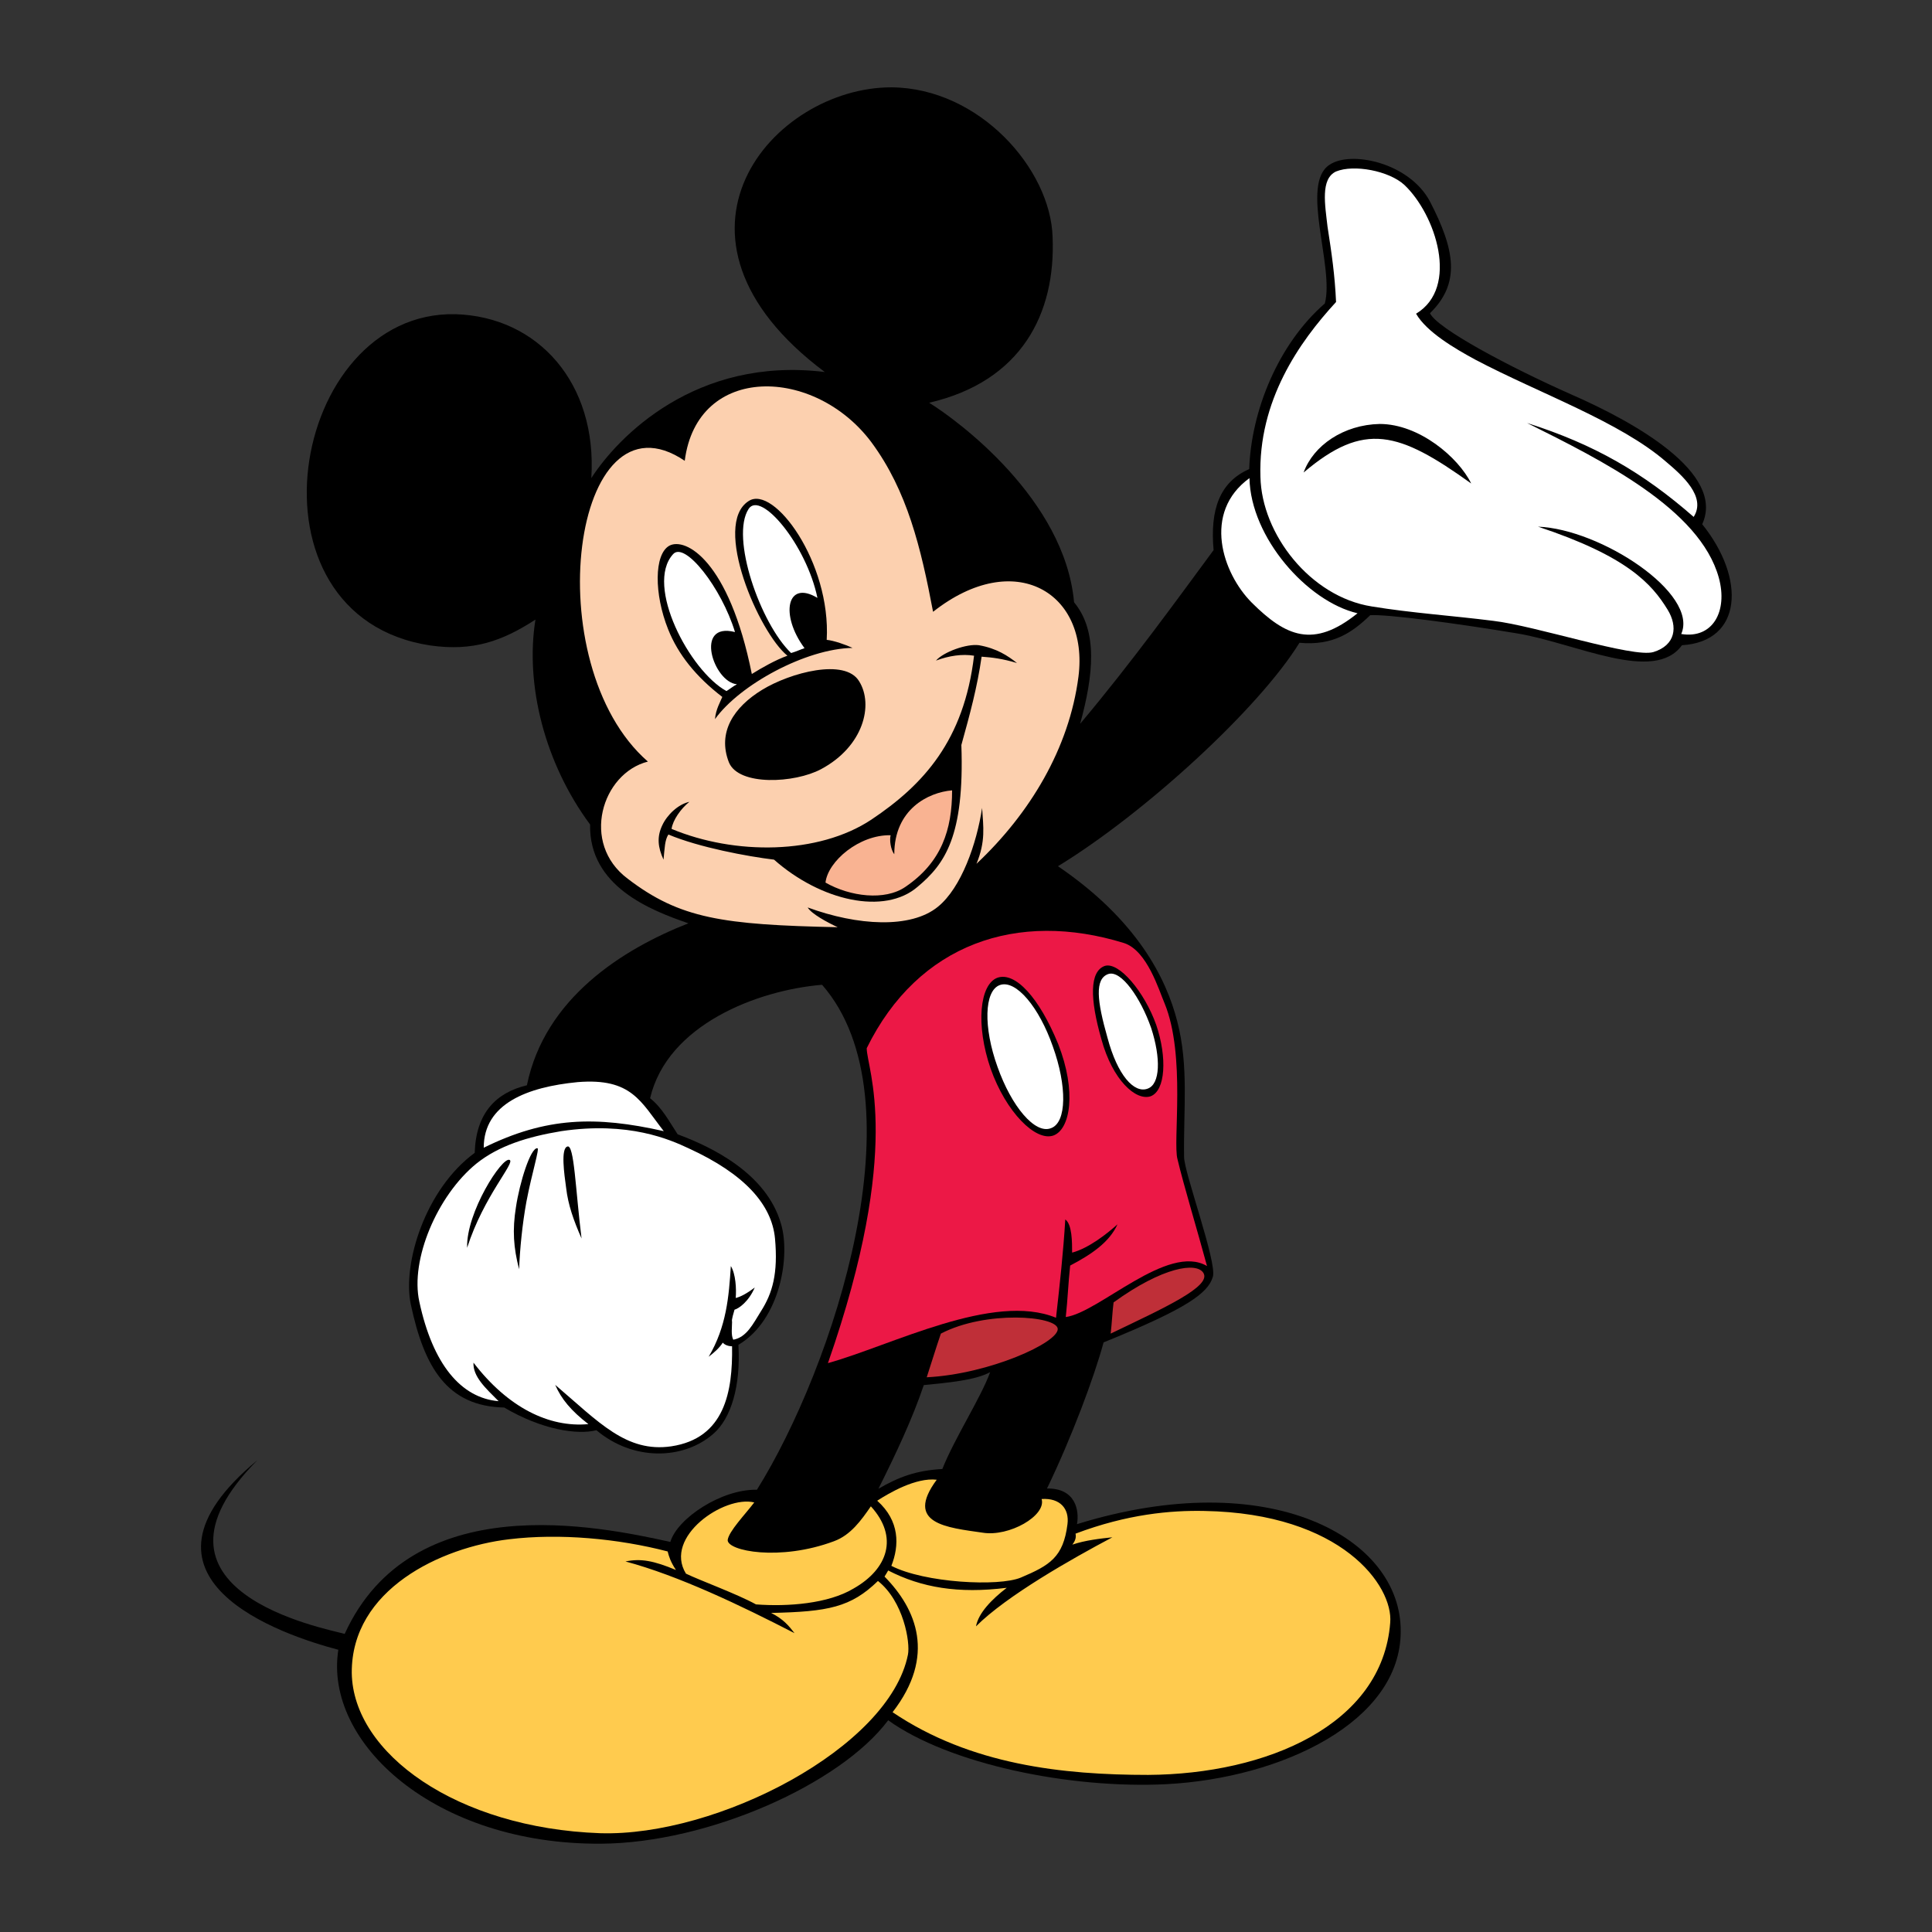 <?xml version="1.0" encoding="utf-8"?>
<!-- Generator: Adobe Illustrator 21.1.0, SVG Export Plug-In . SVG Version: 6.00 Build 0)  -->
<svg version="1.0" id="Warstwa_1" xmlns="http://www.w3.org/2000/svg" xmlns:xlink="http://www.w3.org/1999/xlink" x="0px" y="0px"
	 viewBox="0 0 792 792" enable-background="new 0 0 792 792" xml:space="preserve">
<rect x="0" y="0" width="792" height="792" fill="#333333" stroke="none"/>
<g>
	<path fill-rule="evenodd" clip-rule="evenodd" d="M338.1,152.5c-52.9-6.5-84.9,26.7-95.7,43.5c2.5-39-21.9-66.2-55.7-67.2
		c-68-1.5-89.4,123.8-10.3,135.8c17.6,2.5,29.5-1.8,43.1-10.6c-4.3,26.7,3.8,58.9,22.4,84c-0.5,25.4,24.9,35.2,40.3,40.5
		c-27,10.6-58.9,30.7-66.2,66.4c-12.6,3-20.9,11.3-21.4,27.7c-20.2,14.8-29.7,45.3-26.2,62.1c5.5,25.9,14.9,41.8,38.3,42.3
		c15.4,9.1,30,11.3,37.8,9.3c14.9,12.6,35.5,12.3,47.9,1.5c7.3-6.3,11.3-19.6,10.3-36.5c17.4-10.3,21.4-37,17.4-49.8
		c-6-20.6-28.5-31.4-42.3-36.5c-3.5-5.3-6.3-10.8-11.3-14.8c7.1-30.2,44.1-44.3,70.5-46.5c41.1,47,4.5,157-26.7,207
		c-14.6-0.3-32.7,11.8-35.5,21.4c-29.5-6.5-106-22.6-133.5,37.7c-8.1-2.3-89.2-17.4-35.8-71.2c-58.7,48.6,10.3,71.7,33.2,77.7
		c-6,38,39.5,80,107.8,79.5c43.8-0.3,98-24.4,117.6-50.6c24.9,17.9,74.3,28.2,114.1,26.2c47.4-2.5,96-25.7,96-62.6
		c0.3-38.5-53.7-68.4-132.7-44c1-5.5-0.5-14.8-12.3-14.6c10.1-20.9,19.4-45.8,23.2-59.9c34-13.8,42.8-20.1,44.8-26.9
		c1.8-5.8-11.8-42.8-11.8-49.1c-0.3-19.4,2-37.2-2.8-55.6c-4.5-17.6-16.4-41.5-48.9-63.6c35.8-21.9,82.4-64.7,99-91.6
		c13.9,1.3,21.7-4.3,29-11.3c6.6-0.5,35.3,3.3,60.5,7.5c23.9,4,55.9,20.6,67.3,4.8c24.9-1.5,26.2-27.4,8.3-49.6
		c9.6-20.9-27.5-41.8-53.9-53.3c-25.4-11.3-54.7-26.9-57.7-33.2c12.6-12.3,10.3-25.9,0-45.8c-8.6-16.1-32.5-20.9-41.1-15.1
		c-12.3,7.8,2,42-2,56.9c-19.1,16.6-30.2,44-31,67.9c-12.1,5.3-16.1,16.6-14.6,33.2c-14.1,19.1-33.5,46-54.7,71.2
		c5.5-20.1,7.3-38-2.5-49.8c-3.8-42.3-47.9-74.7-59.4-81.8c38-8.8,51.9-36.7,50.6-67.9c-0.8-27.9-30-61.1-66-61.4
		C316.7,35.7,263.8,96.9,338.1,152.5L338.1,152.5z M378.7,567.8c-4.8,14.1-11.3,27.9-18.6,42.5c8.3-4.8,15.4-7.5,26.2-8.1
		c5-12.6,15.9-29.4,19.6-39.7C399.9,565.8,388.8,566.8,378.7,567.8L378.7,567.8z"/>
	<path fill-rule="evenodd" clip-rule="evenodd" fill="#EC1846" d="M355.3,429.7c0,8.6,15.1,40.3-15.9,129.1
		c26.2-7.3,67.8-29.2,93.5-18.6c1.5-13.3,3-26.9,3.8-40.3c2.8,2,2.8,9.3,2.8,13.6c6.8-1.8,14.4-7.8,18.6-11.6
		c-3.3,7.3-10.6,12.3-19.4,16.9c-0.8,7.3-1,13.8-1.8,21.1c13.6-1.8,41.8-30.4,57.9-20.9c-4-14.8-9.6-33.2-12.1-43.8
		c-2-7,3.5-42.5-5.3-63.9c-2.3-5.3-7.1-21.6-16.6-24.7C417.2,373.1,376.4,386.7,355.3,429.7L355.3,429.7z M408.9,400.8
		c7.3-2.5,17.1,8.1,24.9,27.2c7.6,19.4,5,35-2,37.5c-7.3,2.5-19.4-9.6-25.7-27.4C399.9,420.1,401.6,403.5,408.9,400.8L408.9,400.8z
		 M452.8,396c5.8-2,16.4,10.6,21.2,24.2c4.5,13.3,3.8,26.9-2.3,29.2c-6,2-15.6-6.5-20.2-23.4C446.7,409.3,446.7,398.3,452.8,396
		L452.8,396z"/>
	<path fill-rule="evenodd" clip-rule="evenodd" fill="#BF2F38" d="M456.5,533.9c20.2-14.6,34-16.6,36.8-12.1
		c3.5,5.5-15.9,14.3-38,24.9C455.8,542.7,456,537.6,456.5,533.9L456.5,533.9z M385.7,546.7c-2,5.8-3.8,11.8-5.8,17.9
		c25.7-1.3,54.2-14.3,53.7-19.9C433.1,539.4,404.1,537.1,385.7,546.7L385.7,546.7z"/>
	<path fill-rule="evenodd" clip-rule="evenodd" fill="#F9B392" d="M390.3,324c-9.8,0.8-23.7,7.8-23.7,26.2c-1.5-2-2-5.8-1.5-7.8
		c-12.8-0.3-25.7,10.6-26.7,19.4c10.1,5.8,24.4,7.5,32.7,1.8C386,353.5,390.3,340.1,390.3,324L390.3,324z"/>
	<path fill-rule="evenodd" clip-rule="evenodd" fill="#FCD0AF" d="M382.5,250.8c-5-26.4-10.6-49.6-25.2-69.4
		c-23.2-31.2-71.5-32.5-76.6,7.5c-46.1-31.2-61,83.3-15.1,123.3c-18.9,4.8-27.7,33.5-8.3,48c21.4,16.4,39,18.9,86.1,19.9
		c-4.3-2-10.8-5.5-12.3-8.1c20.4,7.5,42.3,8.8,53.4-0.3c9.6-7.8,15.9-25.9,18.1-40.5c0.5,7.8,1.5,13.6-2.3,22.9
		c21.9-20.6,38-47.3,41.8-76.7C446.5,243,416,224.4,382.5,250.8z M352.2,279.3c6,9.6,1.8,26.7-15.6,36c-10.8,5.8-33.8,7-37.8-2.8
		c-4.8-12.3,2-22.6,13.6-29.7C324,275.7,346.5,269.7,352.2,279.3z M274.4,223.7c6.5-3.5,24.4,5.8,33.8,52.6c4-2.5,9.8-5.8,14.6-7.5
		c-11.6-9.3-31-53.8-15.9-63.4c10.3-6.8,33.8,25.2,32,56.9c3,0.3,7.8,2,10.6,3.3c-19.1,0.3-46.3,15.1-56.4,29.2c0.3-4,2.3-7.3,3-9.1
		c-10.8-8.3-18.1-17.4-22.2-27.7C268.1,243.5,268.1,227.2,274.4,223.7z M402.4,269.2c-1.8,12.6-4.8,23.6-8.3,36.2
		c1.3,37.5-6.8,48.8-17.9,58.1c-13.6,11.8-39.8,5.8-58.9-11.1c-10.8-1.3-30.7-5-43.3-10.3c-1.5,2.3-1.5,5.5-2,10.3
		c-2.3-5-2.8-9.3-0.5-14.1c2-4.3,6.5-8.6,11.1-9.6c-3.5,2.8-6.8,7.5-7.3,11.1c25.9,10.8,60.2,10.6,81.9-3.8
		c21.4-14.3,38-32.5,42.1-67.2c-4.8-0.8-10.3,0-15.6,2c3-3.5,12.6-7,17.6-6.3c7.3,1.3,11.8,4.3,15.6,7.3
		C410.9,270,406.7,269.5,402.4,269.2z"/>
	<path fill-rule="evenodd" clip-rule="evenodd" fill="#FFCB4E" d="M364.1,643.8c-0.5,0.8-1,1.8-1.5,2.5
		c13.1,13.3,21.2,32.5,3.3,55.6c32,21.6,69.8,25.7,104.8,25.7c48.4-0.3,96-20.4,99.2-62.4c1.3-15.1-19.9-44.8-76.1-45.8
		c-13.9-0.3-31.7,1.3-52.9,9.3c0.3,1.5,0,2.8-1.3,4.5c5.3-1.8,11.6-2.5,16.4-3c-16.6,8.8-43.3,23.9-55.9,36.5
		c1-5.5,6.5-11.1,12.6-15.8C392.8,653.4,377.7,650.8,364.1,643.8L364.1,643.8z M384,606.6c-8.6-1-19.6,5.5-24.4,8.6
		c9.3,8.3,9.1,18.4,5.8,26.7c13.6,7,44.1,8.6,53.1,4.8c11.8-5,17.4-8.3,19.1-21.9c0.8-6.3-3-10.8-10.6-10.3
		c2,6.8-13.3,15.6-24.2,13.8C388.3,626.2,370.6,624.7,384,606.6L384,606.6z M273.7,636c-20.4-5.3-44.3-7.5-65-5
		c-28,3.3-64.7,20.6-64.5,54.8c0.5,33,43.1,63.6,101.8,65.7c47.9,1.5,118.6-35,126.2-73.2c1-5-1.8-21.9-12.3-30.2
		c-11.1,10.8-20.4,12.6-43.8,13.1c5,2.5,7.3,5.3,9.6,8.3c-21.9-11.3-47.6-23.6-69.3-29.4c6.3-1.3,11.6-0.3,20.7,3.5
		C274.9,640.3,274.2,638,273.7,636L273.7,636z M309.2,615.9c-12.3-3-37.3,14.1-28,29.2c5.8,2.8,20.9,8.3,28.7,12.6
		c13.1,1,29.7-0.3,40-6.5c14.1-8,18.6-21.1,7.1-33.7c-4,5.8-8.3,11.8-15.1,14.3c-22.2,8.3-43.8,4-43.6-0.5
		C298.8,627.7,305.4,620.9,309.2,615.9L309.2,615.9z"/>
	<g>
		<path fill-rule="evenodd" clip-rule="evenodd" fill="#FFFFFF" d="M409.9,403.8c6.6-2.3,16.1,9.1,21.7,25.2
			c5.8,16.1,5.8,31.2-0.8,33.5c-6.5,2.5-16.1-8.8-21.9-25.2C403.1,421.2,403.4,406.1,409.9,403.8L409.9,403.8z M454.3,399.3
			c5.3-1.8,13.3,9.8,17.6,22.1c4,12.3,3.8,23.1-1.5,24.9c-5.5,2-12.3-5.5-16.4-20.9C449.7,410.3,448.7,401.3,454.3,399.3
			L454.3,399.3z"/>
		<path fill-rule="evenodd" clip-rule="evenodd" fill="#FFFFFF" d="M512.2,196c-19.4,14.1-11.1,39,1,51.1
			c13.9,13.8,25.2,18.9,43.3,4.3C535.9,246.6,512.7,220.4,512.2,196L512.2,196z M562.3,248.6c-25.2-4-45.1-29.7-45.6-53.1
			c-1-31.2,15.9-55.3,31-71.7c-0.5-11.1-1.8-19.9-3.5-30.9c-1-8.8-3-19.6,3.5-22.6c7.3-3,21.7-0.3,28,5.5
			c12.8,12.1,22.7,42,4.8,52.8c4.3,7.5,15.9,14.3,24.4,18.9c26.2,13.8,59.2,25.4,78.1,41.8c6.5,5.5,16.6,14.3,11.3,22.6
			c-20.7-18.1-40.6-29.7-68.3-38.5c30.7,15.3,70.8,35.2,78.6,63.4c3.8,13.8-2.5,25.2-15.4,23.1c7.3-16.6-33-43-58.7-44
			c36.5,12.1,46.6,23.4,53.1,34c4.3,7,3.3,14.6-5.8,17.4c-8.3,2.5-48.4-10.8-65.7-12.8C595.6,252.4,578.7,251.3,562.3,248.6
			L562.3,248.6z M534.4,193.7c4-11.1,16.4-19.6,31.2-19.9c16.1,0,32.2,13.6,37.5,24.4C573.4,176.9,559.3,172.6,534.4,193.7
			L534.4,193.7z M198.3,470.5c0-18.1,17.9-24.9,38.5-26.9c22.2-1.8,25.9,8.1,35.3,20.1C244.2,457.4,223.8,457.9,198.3,470.5
			L198.3,470.5z M230.1,463.7c-13.9,2.3-25.7,6-34.8,13.3c-16.1,13.1-27.2,39.5-23.4,56.6c5.5,25.7,17.1,39.5,32.5,40.8
			c-5.3-5.3-10.6-10.1-10.3-15.8c14.1,18.4,31,26.7,47.1,25.2c-7.1-5.5-11.1-10.3-13.6-16.1c17.9,15.3,29.2,27.9,47.6,25.2
			c21.9-3.3,25.2-22.4,24.9-41c-1.3,0-3-0.5-3.8-1.5c-1.5,2.3-3.5,4-5.8,5.8c7.3-12.3,8.3-24.7,9.1-37.2c2,3.3,2.3,9.3,2,13.1
			c2-0.5,4.5-1.8,7.8-4.3c-2.5,5.8-6.5,8.6-8.3,9.1c-0.3,1.3-1.3,4-1,5c0,2-0.5,5.5,0.5,7.3c5.5-1,8.1-6.5,11.3-11.6
			c4.8-7.5,7.1-15.6,5.8-29.9c-1.3-13.8-12.3-26.4-35.5-37C274.7,467.2,257.8,459.6,230.1,463.7L230.1,463.7z M208.9,475.5
			c-3-1.5-17.9,21.6-17.4,36C198.3,490.3,211.4,476.5,208.9,475.5L208.9,475.5z M220.3,470.7c-2.8-0.3-7.3,14.1-8.8,24.2
			c-1.5,9.3-1,16.6,1.3,25.4c0.3-8,1.3-18.4,3-27.7C218,481,221.3,470.7,220.3,470.7L220.3,470.7z M232.6,470
			c-2.8,0.8-1.3,11.3-0.5,17.1c0.8,6.8,3,13.1,6.3,20.6C235.9,487.6,235.4,469,232.6,470L232.6,470z"/>
		<path fill-rule="evenodd" clip-rule="evenodd" fill="#FFFFFF" d="M306.9,208.6c-7.6,11.6,4.8,47,17.4,59.1c1.8-0.5,4-1.5,5.5-2
			c-10.1-13.6-7.3-28.2,5.3-20.6C330.6,223.4,311.9,201,306.9,208.6L306.9,208.6z"/>
		<path fill-rule="evenodd" clip-rule="evenodd" fill="#FFFFFF" d="M297.8,283.3c-15.1-8.3-33.5-43.3-21.9-56.1
			c4.8-5.5,19.9,13.8,25.4,31.9c-16.9-4.3-8.8,20.6,0.8,21.4C300.6,281.3,299.4,282.3,297.8,283.3L297.8,283.3z"/>
	</g>
</g>
</svg>
